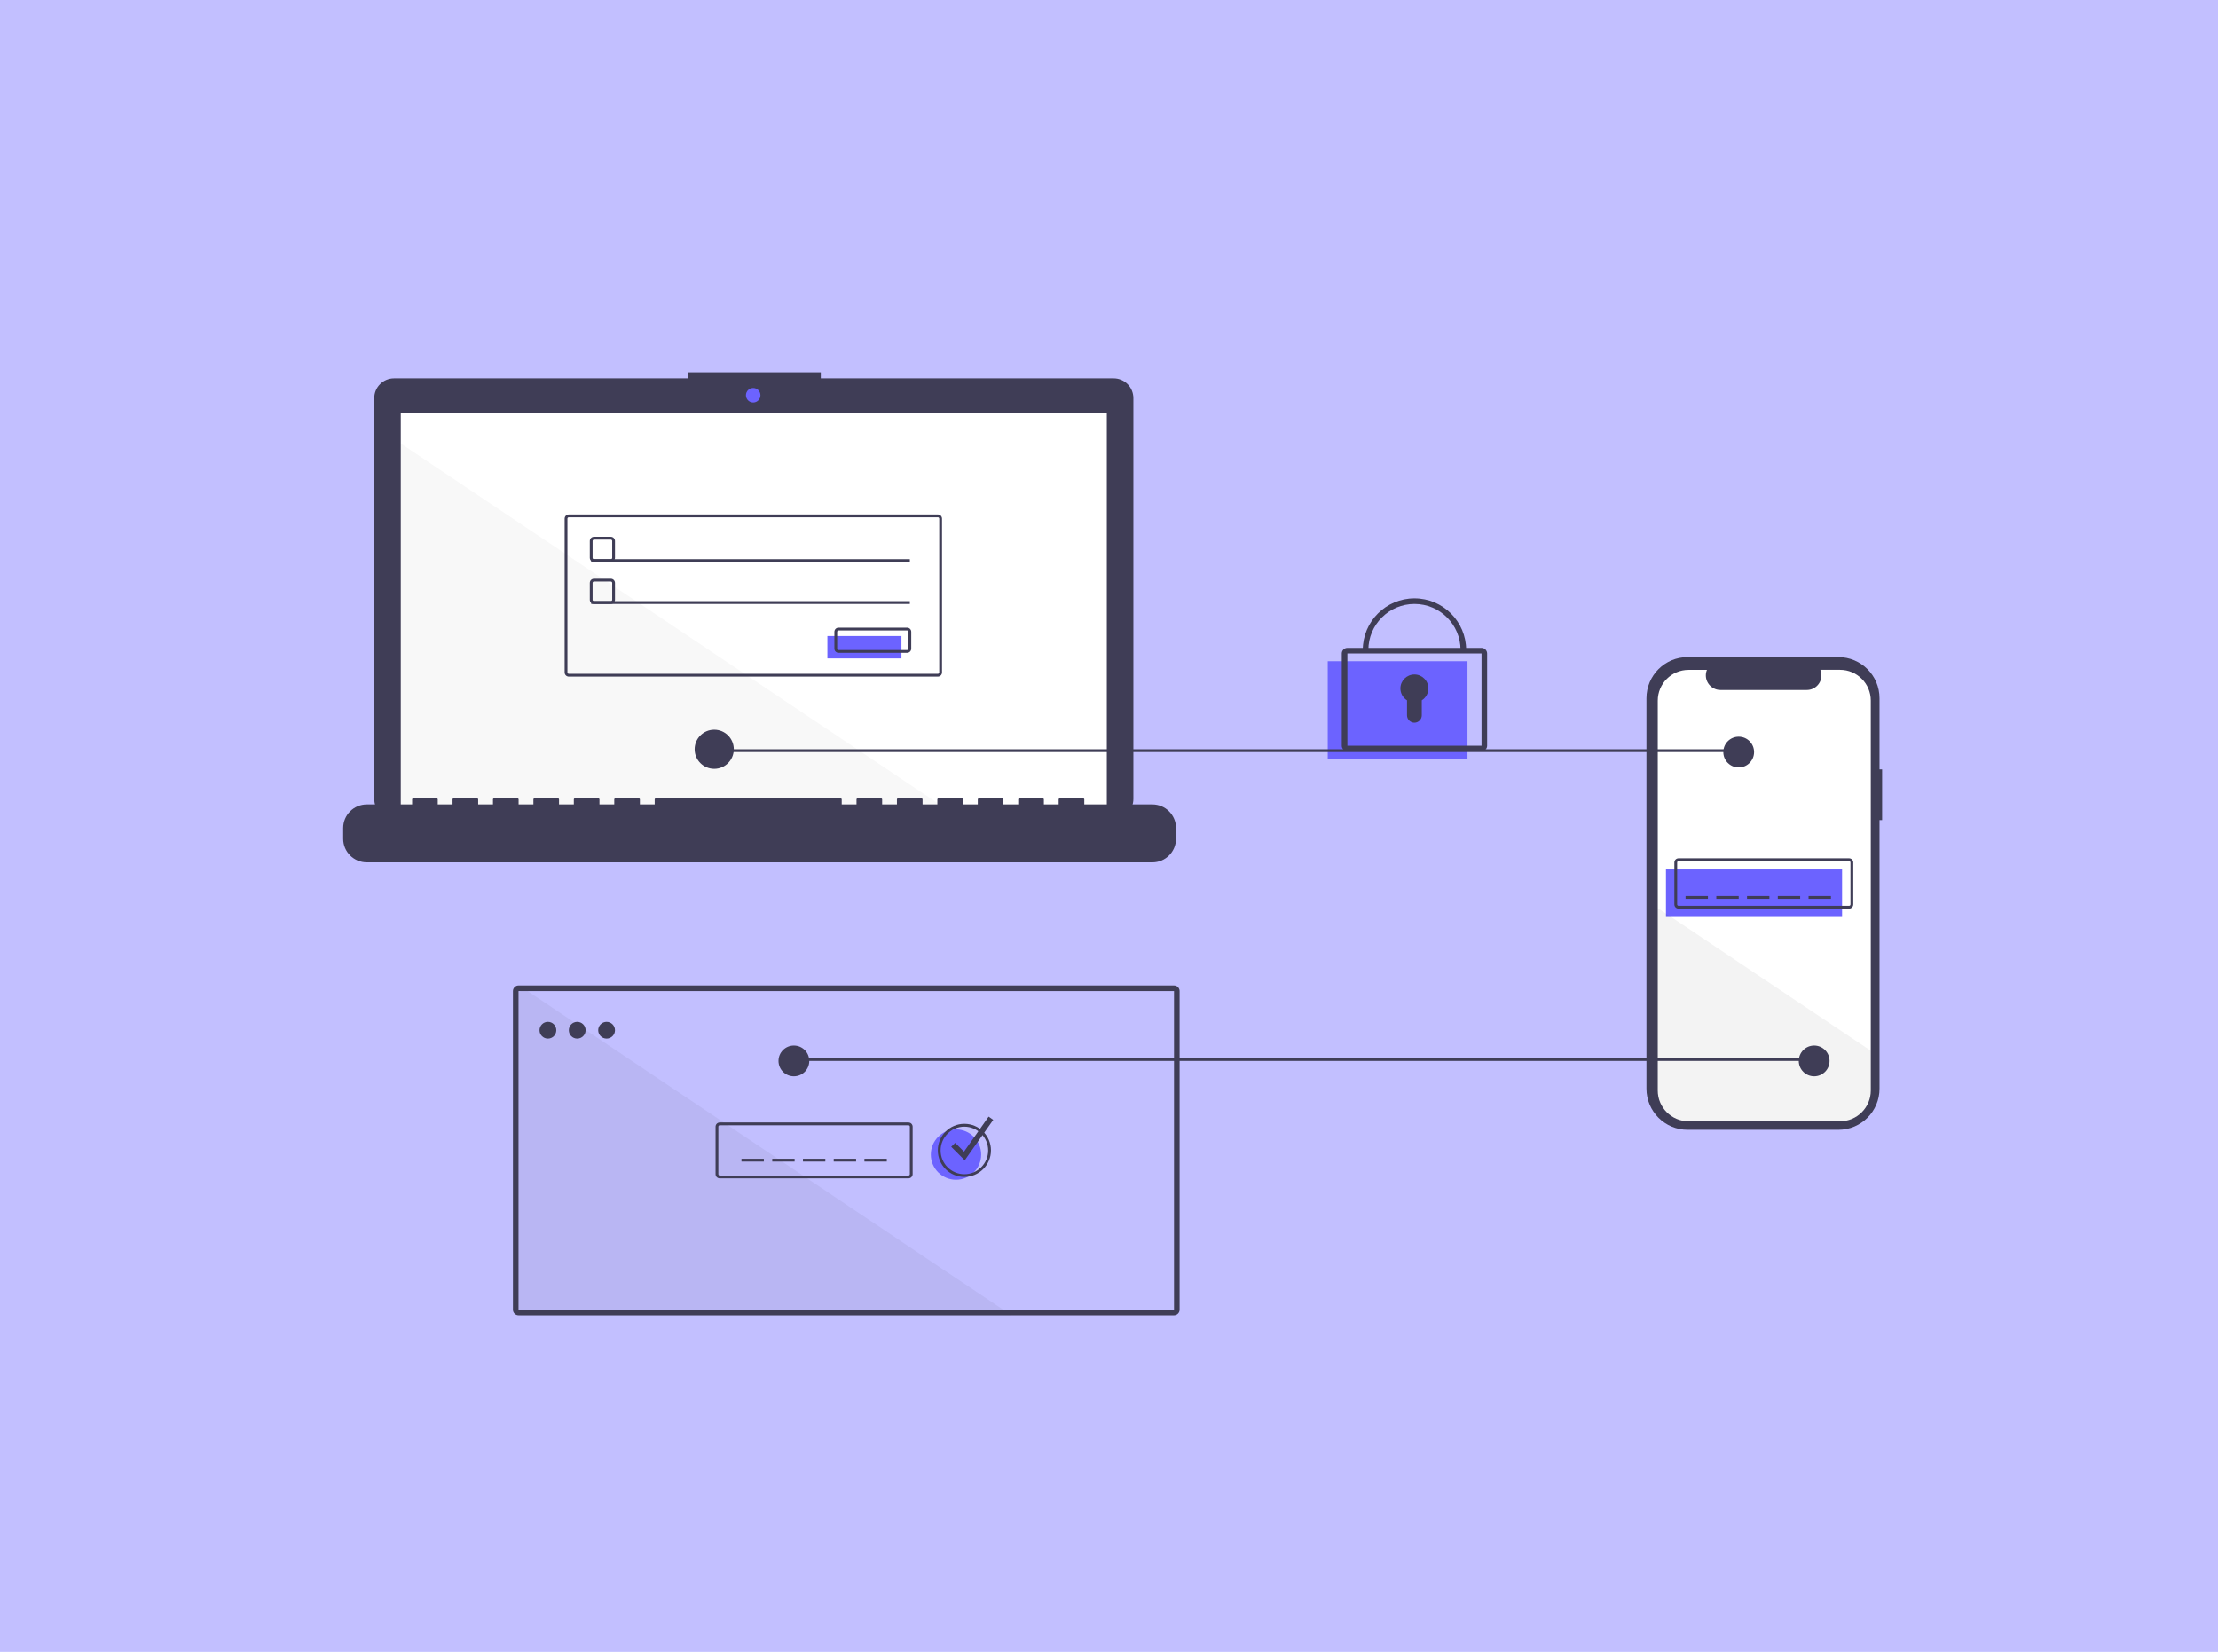 <?xml version="1.0" encoding="UTF-8"?><svg id="Layer_1" xmlns="http://www.w3.org/2000/svg" viewBox="0 0 333 248"><defs><style>.cls-1{opacity:.05;}.cls-1,.cls-2,.cls-3,.cls-4,.cls-5,.cls-6{stroke-width:0px;}.cls-1,.cls-6{isolation:isolate;}.cls-2{fill:#c2bfff;}.cls-3{fill:#6c63ff;}.cls-4{fill:#fff;}.cls-5{fill:#3f3d56;}.cls-6{opacity:.03;}</style></defs><rect class="cls-2" width="333" height="248"/><path class="cls-5" d="m282.57,115.51h-.39v-10.68c0-3.42-2.77-6.18-6.18-6.18h-22.63c-3.42,0-6.18,2.77-6.18,6.18h0v58.61c0,3.42,2.77,6.18,6.18,6.18h22.63c3.42,0,6.18-2.77,6.18-6.18h0v-40.32h.39v-7.6Z"/><path class="cls-4" d="m280.87,105.19v58.53c0,2.55-2.07,4.62-4.62,4.62h-22.74c-2.55,0-4.62-2.07-4.62-4.62h0v-58.53c0-2.55,2.07-4.62,4.62-4.62h2.76c-.46,1.12.08,2.4,1.21,2.86.26.11.54.16.82.16h12.97c1.21,0,2.19-.98,2.19-2.19,0-.29-.06-.57-.16-.84h2.95c2.55,0,4.62,2.07,4.62,4.62Z"/><rect class="cls-3" x="250.12" y="130.54" width="26.44" height="7.13"/><path class="cls-5" d="m277.61,136.41h-25.6c-.35,0-.63-.28-.63-.63v-6.29c0-.35.28-.63.63-.63h25.6c.35,0,.63.28.63.63v6.29c0,.35-.28.63-.63.63Zm-25.6-7.13c-.12,0-.21.09-.21.21v6.29c0,.12.09.21.21.21h25.6c.12,0,.21-.09.21-.21v-6.29c0-.12-.09-.21-.21-.21h-25.6Z"/><rect class="cls-5" x="253.06" y="134.52" width="3.36" height=".42"/><rect class="cls-5" x="257.68" y="134.52" width="3.36" height=".42"/><rect class="cls-5" x="262.29" y="134.52" width="3.36" height=".42"/><rect class="cls-5" x="266.91" y="134.52" width="3.36" height=".42"/><rect class="cls-5" x="271.53" y="134.52" width="3.36" height=".42"/><path class="cls-1" d="m280.87,157.76v5.95c0,2.55-2.07,4.62-4.62,4.62h-22.74c-2.55,0-4.62-2.07-4.62-4.62h0v-27.38l31.98,21.42Z"/><path class="cls-1" d="m151.87,197.47h-73.6c-.23,0-.42-.19-.42-.42v-47.84c0-.23.19-.42.42-.42h.93l72.67,48.68Z"/><rect class="cls-5" x="118.56" y="158.86" width="153.81" height=".42"/><path class="cls-5" d="m167.19,56.8h-43.96v-.91h-19.93v.91h-44.14c-1.64,0-2.97,1.33-2.97,2.97h0v60.19c0,1.64,1.33,2.97,2.97,2.97h108.03c1.64,0,2.97-1.33,2.97-2.97v-60.19c0-1.64-1.33-2.97-2.97-2.97h0Z"/><rect class="cls-4" x="60.17" y="62.06" width="106" height="59.8"/><circle class="cls-3" cx="113.08" cy="59.34" r="1.09"/><path class="cls-5" d="m91.7,84.37h-2.52c-.35,0-.63-.28-.63-.63v-2.52c0-.35.28-.63.63-.63h2.52c.35,0,.63.28.63.63v2.52c0,.35-.28.63-.63.63Zm-2.52-3.36c-.12,0-.21.09-.21.21v2.52c0,.12.09.21.21.21h2.52c.12,0,.21-.09.21-.21v-2.52c0-.12-.09-.21-.21-.21h-2.52Z"/><rect class="cls-5" x="88.76" y="83.95" width="47.84" height=".42"/><rect class="cls-3" x="124.22" y="95.49" width="11.12" height="3.36"/><path class="cls-5" d="m136.18,98.01h-10.28c-.35,0-.63-.28-.63-.63v-2.52c0-.35.28-.63.63-.63h10.28c.35,0,.63.28.63.63v2.52c0,.35-.28.63-.63.63Zm-10.28-3.36c-.12,0-.21.09-.21.21v2.52c0,.12.09.21.21.21h10.28c.12,0,.21-.09.21-.21v-2.52c0-.12-.09-.21-.21-.21h-10.28Z"/><rect class="cls-3" x="199.34" y="99.27" width="20.98" height="14.69"/><path class="cls-5" d="m222.43,112.8h-20.14c-.46,0-.84-.38-.84-.84v-13.85c0-.46.38-.84.84-.84h20.14c.46,0,.84.38.84.84v13.85c0,.46-.38.84-.84.84Zm-20.14-14.69v13.85h20.14v-13.85h-20.14Z"/><path class="cls-5" d="m220.12,97.59h-.84c0-3.82-3.1-6.92-6.92-6.92s-6.92,3.1-6.92,6.92h-.84c0-4.29,3.48-7.76,7.76-7.76s7.76,3.48,7.76,7.76Z"/><path class="cls-5" d="m214.45,103.36c0-1.16-.94-2.1-2.1-2.1-1.16,0-2.1.94-2.1,2.1,0,.72.37,1.4.99,1.78v2.25c0,.61.5,1.11,1.11,1.11h0c.61,0,1.11-.5,1.11-1.11h0v-2.25c.61-.38.99-1.05.99-1.78Z"/><rect class="cls-5" x="111.32" y="173.97" width="3.36" height=".42"/><rect class="cls-5" x="115.94" y="173.97" width="3.36" height=".42"/><rect class="cls-5" x="120.55" y="173.97" width="3.36" height=".42"/><rect class="cls-5" x="125.17" y="173.97" width="3.36" height=".42"/><rect class="cls-5" x="129.78" y="173.97" width="3.36" height=".42"/><path class="cls-5" d="m176.26,197.47h-98.41c-.46,0-.84-.38-.84-.84v-47.84c0-.46.38-.84.84-.84h98.41c.46,0,.84.38.84.84v47.84c0,.46-.38.84-.84.84Zm-98.41-48.68v47.84h98.41v-47.84h-98.41Z"/><circle class="cls-5" cx="82.26" cy="154.67" r="1.26"/><circle class="cls-5" cx="86.66" cy="154.67" r="1.26"/><circle class="cls-5" cx="91.07" cy="154.67" r="1.26"/><path class="cls-5" d="m136.39,176.91h-28.33c-.35,0-.63-.28-.63-.63v-7.13c0-.35.28-.63.63-.63h28.33c.35,0,.63.28.63.63v7.13c0,.35-.28.63-.63.63Zm-28.33-7.97c-.12,0-.21.09-.21.21v7.13c0,.12.09.21.21.21h28.33c.12,0,.21-.09.21-.21v-7.13c0-.12-.09-.21-.21-.21h-28.33Z"/><circle class="cls-3" cx="143.53" cy="173.34" r="3.78"/><path class="cls-5" d="m144.79,176.7c-2.2,0-3.99-1.78-3.99-3.99s1.78-3.99,3.99-3.99,3.99,1.78,3.99,3.99h0c0,2.2-1.79,3.98-3.99,3.99Zm0-7.55c-1.97,0-3.57,1.6-3.57,3.57s1.6,3.57,3.57,3.57,3.57-1.6,3.57-3.57c0-1.97-1.6-3.56-3.57-3.57Z"/><polygon class="cls-5" points="144.84 174.2 142.81 172.17 143.41 171.58 144.73 172.9 148.43 167.64 149.12 168.13 144.84 174.2"/><polygon class="cls-6" points="142.67 121.85 60.17 121.85 60.17 66.59 142.67 121.85"/><path class="cls-5" d="m173.14,120.77h-10.35v-.75c0-.08-.07-.15-.15-.15h-3.55c-.08,0-.15.07-.15.15h0v.75h-2.22v-.75c0-.08-.07-.15-.15-.15h-3.55c-.08,0-.15.07-.15.15h0v.75h-2.22v-.75c0-.08-.07-.15-.15-.15h-3.55c-.08,0-.15.07-.15.15h0v.75h-2.22v-.75c0-.08-.07-.15-.15-.15h-3.55c-.08,0-.15.07-.15.15h0v.75h-2.22v-.75c0-.08-.07-.15-.15-.15h-3.55c-.08,0-.15.07-.15.15h0v.75h-2.22v-.75c0-.08-.07-.15-.15-.15h-3.55c-.08,0-.15.07-.15.15h0v.75h-2.22v-.75c0-.08-.07-.15-.15-.15h-27.78c-.08,0-.15.07-.15.15h0v.75h-2.22v-.75c0-.08-.07-.15-.15-.15h-3.55c-.08,0-.15.07-.15.15h0v.75h-2.22v-.75c0-.08-.07-.15-.15-.15h-3.55c-.08,0-.15.07-.15.15h0v.75h-2.22v-.75c0-.08-.07-.15-.15-.15h-3.55c-.08,0-.15.07-.15.15h0v.75h-2.22v-.75c0-.08-.07-.15-.15-.15h-3.55c-.08,0-.15.07-.15.15h0v.75h-2.22v-.75c0-.08-.07-.15-.15-.15h-3.55c-.08,0-.15.07-.15.15h0v.75h-2.22v-.75c0-.08-.07-.15-.15-.15h-3.55c-.08,0-.15.07-.15.15h0v.75h-6.8c-1.96,0-3.55,1.59-3.55,3.55v1.6c0,1.96,1.59,3.55,3.55,3.55h117.94c1.96,0,3.55-1.59,3.55-3.55v-1.6c0-1.96-1.59-3.55-3.55-3.55h0Z"/><path class="cls-5" d="m140.8,101.58h-55.4c-.35,0-.63-.28-.63-.63v-23.08c0-.35.28-.63.63-.63h55.4c.35,0,.63.28.63.63v23.08c0,.35-.28.63-.63.63Zm-55.4-23.92c-.12,0-.21.09-.21.21v23.08c0,.12.09.21.21.21h55.4c.12,0,.21-.09.21-.21v-23.08c0-.12-.09-.21-.21-.21h-55.4Z"/><path class="cls-5" d="m91.7,90.67h-2.52c-.35,0-.63-.28-.63-.63v-2.52c0-.35.28-.63.63-.63h2.52c.35,0,.63.28.63.63v2.52c0,.35-.28.63-.63.63Zm-2.52-3.36c-.12,0-.21.09-.21.21v2.52c0,.12.09.21.21.21h2.52c.12,0,.21-.09.21-.21v-2.52c0-.12-.09-.21-.21-.21h-2.52Z"/><rect class="cls-5" x="88.76" y="90.25" width="47.84" height=".42"/><rect class="cls-5" x="107.23" y="112.49" width="153.81" height=".42"/><circle class="cls-5" cx="107.23" cy="112.49" r="2.94"/><circle class="cls-5" cx="261.04" cy="112.91" r="2.31"/><circle class="cls-5" cx="272.37" cy="159.28" r="2.31"/><circle class="cls-5" cx="119.19" cy="159.28" r="2.31"/></svg>